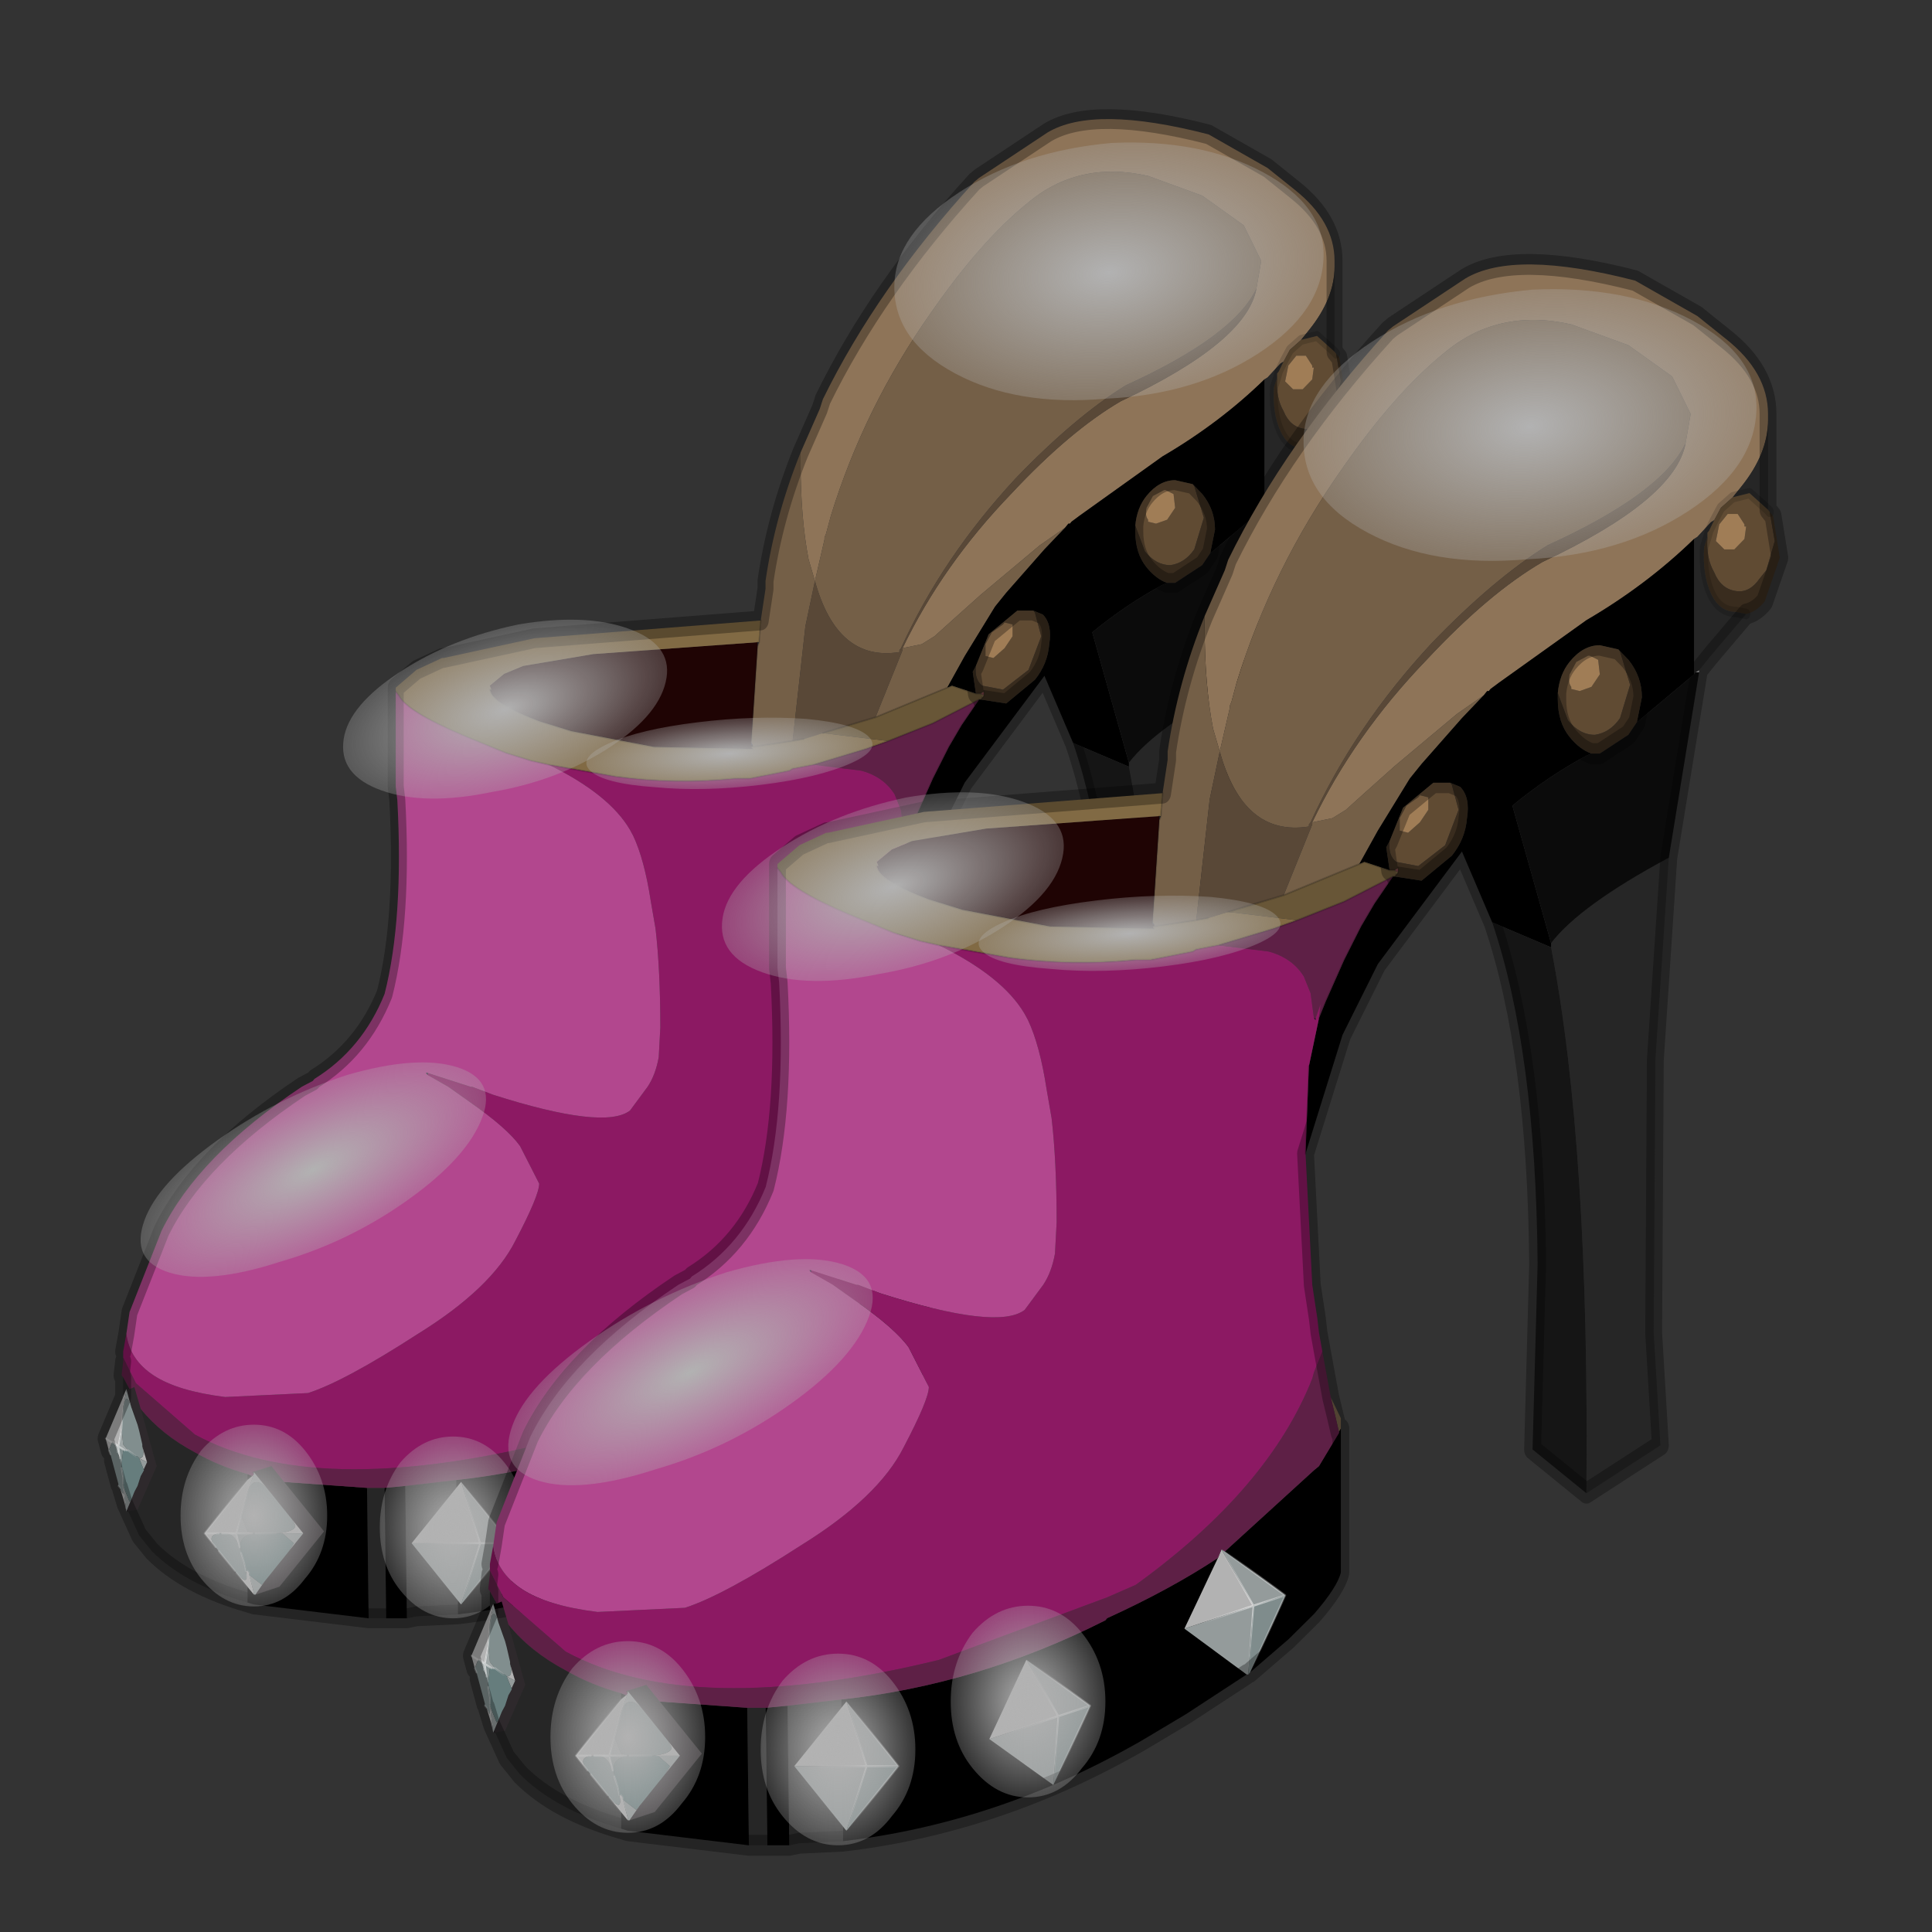 <?xml version="1.0" encoding="UTF-8" standalone="no"?>
<svg xmlns:xlink="http://www.w3.org/1999/xlink" height="440.0px" width="440.0px" xmlns="http://www.w3.org/2000/svg">
  <rect width="100%" height="100%" fill="#333333" stroke="none"/>
  <g transform="matrix(10.0, 0.0, 0.0, 10.0, 0.0, 0.0)">
    <use height="44.0" transform="matrix(1.0, 0.0, 0.0, 1.0, 0.0, 0.0)" width="44.0" xlink:href="#shape0"/>
    <use height="38.9" transform="matrix(0.726, 0.0, 0.0, 0.9, 1.68, 2.071)" width="42.0" xlink:href="#sprite0"/>
    <use height="38.9" transform="matrix(0.766, 0.0, 0.0, 0.949, 9.97, 5.347)" width="42.0" xlink:href="#sprite0"/>
  </g>
  <defs>
    <g id="shape0" transform="matrix(1.0, 0.0, 0.0, 1.0, 0.0, 0.0)">
      <path d="M44.0 44.0 L0.0 44.0 0.0 0.0 44.0 0.0 44.0 44.0" fill="#43adca" fill-opacity="0.0" fill-rule="evenodd" stroke="none"/>
    </g>
    <g id="sprite0" transform="matrix(1.0, 0.0, 0.0, 1.0, 20.35, 39.05)">
      <use height="38.45" transform="matrix(1.0, 0.0, 0.0, 1.0, -19.6, -38.6)" width="39.4" xlink:href="#shape1"/>
      <use height="4.6" transform="matrix(1.0, 0.0, 0.0, 1.0, -17.0, -5.3)" width="4.6" xlink:href="#sprite1"/>
      <use height="4.6" transform="matrix(1.305, 0.325, -1.958, 1.131, -11.343, -15.098)" width="4.6" xlink:href="#sprite1"/>
      <use height="4.6" transform="matrix(1.432, 0.414, -1.684, 0.89, -6.245, -26.396)" width="4.6" xlink:href="#sprite1"/>
      <use height="4.6" transform="matrix(2.046, 0.883, -2.097, 1.108, 12.24, -39.028)" width="4.6" xlink:href="#sprite1"/>
      <use height="4.6" transform="matrix(1.0, 0.0, 0.0, 1.0, -10.75, -5.0)" width="4.6" xlink:href="#sprite1"/>
      <use height="4.6" transform="matrix(1.0, 0.0, 0.0, 1.0, -5.1, -6.15)" width="4.6" xlink:href="#sprite1"/>
      <use height="4.6" transform="matrix(0.435, 0.344, -1.898, 0.188, 3.579, -23.506)" width="4.6" xlink:href="#sprite1"/>
    </g>
    <g id="shape1" transform="matrix(1.0, 0.0, 0.0, 1.0, 19.6, 38.6)">
      <path d="M2.45 -29.9 L3.05 -31.0 3.15 -31.25 Q4.85 -34.05 7.9 -36.75 L8.05 -36.85 10.2 -38.0 Q11.65 -38.7 15.25 -37.95 L17.1 -37.1 17.95 -36.55 Q19.2 -35.75 19.2 -34.75 L19.2 -34.6 Q19.2 -33.8 18.4 -33.0 L18.15 -32.75 17.8 -32.5 17.6 -32.2 17.5 -32.15 17.1 -31.8 17.0 -31.75 Q15.6 -30.65 13.8 -29.8 L11.2 -28.3 10.95 -28.15 10.9 -28.1 10.85 -28.1 10.75 -28.0 9.95 -27.55 8.1 -26.3 7.2 -25.65 6.65 -25.25 6.25 -25.05 5.65 -24.95 Q6.9 -27.05 9.05 -28.85 10.9 -30.45 12.5 -31.2 16.45 -32.7 16.75 -34.05 L16.9 -34.75 16.35 -35.65 15.05 -36.4 13.35 -36.9 Q11.15 -37.3 9.55 -36.2 8.1 -35.25 6.55 -33.45 4.45 -31.05 3.4 -28.3 L3.25 -27.85 3.2 -27.75 3.2 -27.7 2.9 -26.65 2.7 -27.2 Q2.45 -28.25 2.45 -29.65 L2.45 -29.9" fill="#8e7458" fill-rule="evenodd" stroke="none"/>
      <path d="M6.2 -11.15 L6.5 -10.65 6.5 -10.4 5.85 -9.5 6.45 -10.3 6.35 -10.65 6.2 -11.15 M-18.8 -6.9 L-18.8 -7.15 -18.8 -7.0 -18.8 -6.9 M1.2 -25.65 L1.35 -26.45 1.35 -26.65 Q1.65 -28.3 2.45 -29.9 L2.45 -29.65 Q2.45 -28.25 2.7 -27.2 L2.9 -26.65 3.2 -27.7 3.2 -27.75 3.25 -27.85 3.4 -28.3 Q4.45 -31.05 6.55 -33.45 8.1 -35.25 9.55 -36.2 11.15 -37.3 13.35 -36.9 L15.05 -36.4 16.35 -35.65 16.9 -34.75 16.75 -34.05 Q16.05 -32.85 12.65 -31.6 11.05 -30.8 9.2 -29.25 6.9 -27.25 5.6 -24.95 L5.55 -24.9 5.55 -24.85 Q3.6 -24.6 2.9 -26.65 L2.6 -25.5 2.2 -22.6 0.95 -22.45 0.95 -22.5 0.9 -22.55 1.1 -25.0 1.15 -25.1 1.2 -25.65 M5.65 -24.95 L6.25 -25.05 6.65 -25.25 7.2 -25.65 8.1 -26.3 9.95 -27.55 10.75 -28.0 10.1 -27.45 8.9 -26.35 8.55 -26.0 7.6 -24.75 7.05 -23.95 4.8 -23.2 5.65 -24.9 5.65 -24.95 M1.1 -25.0 L1.15 -25.1 1.1 -25.0" fill="#745f47" fill-rule="evenodd" stroke="none"/>
      <path d="M16.75 -34.05 Q16.45 -32.7 12.5 -31.2 10.9 -30.45 9.05 -28.85 6.9 -27.05 5.65 -24.95 L5.65 -24.9 4.8 -23.2 3.15 -22.8 2.55 -22.65 2.2 -22.6 2.6 -25.5 2.9 -26.65 Q3.6 -24.6 5.55 -24.85 L5.55 -24.9 5.6 -24.95 Q6.9 -27.25 9.2 -29.25 11.05 -30.8 12.65 -31.6 16.05 -32.85 16.75 -34.05" fill="#594837" fill-rule="evenodd" stroke="none"/>
      <path d="M19.2 -34.6 L19.2 -32.45 18.65 -32.85 18.15 -32.75 18.4 -33.0 Q19.2 -33.8 19.2 -34.6 M18.55 -29.95 L17.5 -28.95 17.15 -28.6 17.05 -28.55 17.0 -28.5 17.0 -31.75 17.1 -31.8 17.5 -32.15 17.6 -32.2 17.45 -31.95 17.4 -31.9 17.4 -31.8 17.3 -31.55 Q17.25 -30.9 17.5 -30.45 17.75 -30.0 18.25 -30.0 L18.55 -29.95 M16.25 -24.1 L15.85 -19.25 15.8 -12.7 16.0 -10.0 13.8 -8.85 Q13.9 -17.15 12.75 -21.95 L12.75 -22.05 Q13.6 -22.95 16.25 -24.1 M-8.3 -0.5 L-9.6 -0.45 -9.9 -0.4 -9.95 -3.75 -8.35 -3.9 -8.35 -3.7 -9.75 -2.3 -8.3 -0.85 -8.3 -0.5 M-10.55 -0.4 L-11.1 -0.4 -11.15 -3.7 -10.6 -3.7 -10.55 -0.4 M-14.9 -0.8 Q-16.85 -1.25 -17.9 -2.1 L-18.3 -2.5 -18.75 -3.3 -18.7 -3.1 -18.35 -3.15 -17.75 -4.25 -18.25 -5.7 Q-17.6 -5.05 -16.55 -4.6 -15.8 -4.25 -14.9 -4.05 L-14.9 -3.9 -16.25 -2.55 -15.9 -2.2 -15.8 -2.1 -15.3 -1.6 -15.25 -1.55 -15.2 -1.5 -14.9 -1.2 -14.9 -0.8 M-18.8 -6.0 L-18.8 -6.5 -18.6 -6.2 -18.7 -6.2 -18.35 -5.3 -18.55 -5.75 -18.7 -6.2 -18.8 -6.0 M-18.2 -4.75 L-18.05 -4.35 -18.2 -4.75" fill="#262626" fill-rule="evenodd" stroke="none"/>
      <path d="M11.0 -22.55 L10.1 -24.25 7.6 -21.55 6.55 -19.85 5.45 -17.0 5.55 -19.1 5.85 -20.25 6.05 -20.65 6.6 -21.65 7.1 -22.45 7.5 -23.0 8.05 -23.65 8.1 -23.65 8.9 -23.55 9.8 -24.15 Q10.2 -24.55 10.25 -25.05 10.35 -25.55 10.05 -25.8 L9.75 -25.9 9.25 -25.9 8.35 -25.3 7.95 -24.5 7.85 -24.35 7.95 -23.8 7.2 -24.0 7.05 -23.95 7.6 -24.75 8.55 -26.0 8.9 -26.35 10.1 -27.45 10.75 -28.0 10.85 -28.1 10.9 -28.1 10.95 -28.15 11.2 -28.3 13.8 -29.8 Q15.6 -30.65 17.0 -31.75 L17.0 -28.5 15.3 -27.35 15.45 -27.95 Q15.45 -28.45 15.05 -28.85 L14.75 -29.1 14.2 -29.2 Q13.7 -29.2 13.3 -28.8 13.0 -28.5 12.95 -28.05 L12.95 -27.9 Q12.95 -27.35 13.3 -27.0 13.6 -26.7 13.95 -26.6 L13.8 -26.55 Q12.65 -26.05 11.6 -25.35 L12.75 -22.05 12.75 -21.95 11.0 -22.55 M6.5 -10.4 L6.5 -6.95 Q6.4 -6.6 5.7 -5.95 L4.95 -5.35 3.8 -4.55 4.85 -6.4 3.05 -7.45 5.7 -9.4 5.85 -9.5 6.5 -10.4 M3.7 -4.5 L1.9 -3.55 0.55 -2.9 Q-0.75 -2.3 -2.05 -1.85 -5.1 -0.8 -8.3 -0.5 L-8.3 -0.85 -8.2 -0.75 -6.65 -2.3 -8.2 -3.85 -8.35 -3.7 -8.35 -3.9 Q-4.3 -4.25 -0.5 -5.8 L-0.45 -5.85 Q1.45 -6.55 2.85 -7.3 L1.85 -5.6 3.7 -4.5 M-9.9 -0.4 L-10.55 -0.4 -10.6 -3.7 -9.95 -3.75 -9.9 -0.4 M-11.1 -0.4 L-14.7 -0.75 -14.9 -0.8 -14.9 -1.2 -14.7 -1.0 -14.65 -1.0 -13.9 -1.2 -12.5 -2.6 -13.75 -3.85 -11.15 -3.7 -11.1 -0.4 M5.7 -20.25 L5.75 -20.25 5.75 -20.2 5.7 -20.25 M-14.9 -4.05 L-14.75 -4.0 -14.9 -3.9 -14.9 -4.05 M-2.05 -1.85 L-0.95 -3.75 -2.85 -4.85 -3.95 -2.95 -2.05 -1.85" fill="#000000" fill-rule="evenodd" stroke="none"/>
      <path d="M19.2 -32.45 L19.25 -32.4 19.4 -31.7 19.15 -31.0 18.95 -30.8 Q18.65 -30.45 18.25 -30.5 17.8 -30.55 17.6 -30.95 17.35 -31.3 17.4 -31.8 L17.4 -31.9 17.45 -31.95 17.4 -31.8 17.45 -31.95 17.6 -32.2 17.8 -32.5 18.15 -32.75 18.65 -32.85 19.2 -32.45 M8.45 -25.35 L8.25 -25.05 8.25 -24.75 8.5 -24.7 8.85 -24.95 9.1 -25.25 9.1 -25.55 8.85 -25.6 8.8 -25.55 8.45 -25.35 M7.95 -24.5 L8.35 -25.3 9.25 -25.9 9.75 -25.9 9.8 -25.85 10.0 -25.25 9.6 -24.4 8.8 -23.9 8.15 -24.0 Q7.9 -24.15 7.95 -24.5 M18.5 -31.75 L18.55 -32.05 18.5 -32.05 18.5 -32.1 18.3 -32.35 18.0 -32.35 17.75 -32.1 17.65 -31.7 17.9 -31.5 18.2 -31.5 18.5 -31.75 M12.95 -28.05 Q13.0 -28.5 13.3 -28.8 13.7 -29.2 14.2 -29.2 L14.75 -29.1 14.8 -29.05 15.1 -28.25 14.8 -27.45 Q14.5 -27.1 14.05 -27.05 13.6 -27.05 13.25 -27.4 L12.95 -28.05 M13.3 -28.5 Q13.25 -28.3 13.35 -28.2 L13.35 -28.15 13.6 -28.1 13.95 -28.2 14.2 -28.5 14.15 -28.85 13.9 -28.95 13.85 -28.95 13.5 -28.8 13.3 -28.5" fill="#604b33" fill-rule="evenodd" stroke="none"/>
      <path d="M19.25 -32.4 L19.35 -32.3 19.55 -31.3 19.1 -30.25 Q18.85 -30.0 18.55 -29.95 L18.25 -30.0 Q17.75 -30.0 17.5 -30.45 17.25 -30.9 17.3 -31.55 L17.4 -31.8 Q17.35 -31.3 17.6 -30.95 17.8 -30.55 18.25 -30.5 18.65 -30.45 18.95 -30.8 L19.15 -31.0 19.4 -31.7 19.25 -32.4 M9.75 -25.9 L10.05 -25.8 Q10.35 -25.55 10.25 -25.05 10.2 -24.55 9.8 -24.15 L8.9 -23.55 8.1 -23.65 8.15 -23.7 8.2 -23.75 8.2 -23.85 8.1 -23.8 7.95 -23.8 7.85 -24.35 7.95 -24.5 Q7.9 -24.15 8.15 -24.0 L8.8 -23.9 9.6 -24.4 10.0 -25.25 9.8 -25.85 9.75 -25.9 M13.95 -26.6 Q13.6 -26.7 13.3 -27.0 12.95 -27.35 12.95 -27.9 L12.95 -28.05 13.25 -27.4 Q13.6 -27.05 14.05 -27.05 14.5 -27.1 14.8 -27.45 L15.1 -28.25 14.8 -29.05 14.75 -29.1 15.05 -28.85 Q15.45 -28.45 15.45 -27.95 L15.3 -27.35 15.05 -27.05 14.2 -26.6 13.95 -26.6" fill="#392c1e" fill-rule="evenodd" stroke="none"/>
      <path d="M17.15 -28.55 L16.25 -24.1 Q13.6 -22.95 12.75 -22.05 L11.6 -25.35 Q12.65 -26.05 13.8 -26.55 L13.95 -26.6 14.2 -26.6 15.05 -27.05 15.3 -27.35 17.0 -28.5 17.05 -28.55 17.15 -28.55" fill="#0b0b0b" fill-rule="evenodd" stroke="none"/>
      <path d="M17.15 -28.6 L17.15 -28.55 17.05 -28.55 17.15 -28.6 M-18.75 -3.3 L-18.9 -3.7 -18.8 -3.55 -18.8 -3.75 -18.7 -3.1 -18.75 -3.3 M-19.25 -4.65 L-19.35 -4.95 -18.8 -6.0 -18.7 -6.2 -18.7 -6.15 -18.8 -5.75 -18.85 -5.2 -18.95 -4.75 -19.1 -4.85 -19.15 -4.85 -19.25 -4.65 M2.85 -7.3 L2.95 -7.5 3.9 -6.15 1.85 -5.6 2.85 -7.3 M-14.75 -4.0 L-14.7 -4.05 -14.9 -3.6 -15.1 -3.0 -15.25 -2.55 -15.6 -2.55 -15.7 -2.55 -15.8 -2.55 Q-16.2 -2.5 -15.9 -2.2 L-16.25 -2.55 -14.9 -3.9 -14.75 -4.0 M-18.3 -4.45 Q-18.1 -4.45 -18.2 -4.75 L-18.05 -4.35 -18.3 -4.45 M-19.15 -4.85 L-19.35 -4.95 -19.15 -4.85 M-14.7 -4.1 L-14.7 -4.05 -14.7 -4.1 M-16.25 -2.55 L-15.8 -2.55 -16.25 -2.55 M-15.2 -1.5 Q-14.85 -1.2 -14.95 -1.6 L-14.9 -1.6 -14.85 -1.55 -14.85 -1.5 -14.7 -1.05 -14.7 -1.0 -14.9 -1.2 -15.2 -1.5 M-13.5 -2.9 L-13.15 -2.55 -13.8 -2.55 -13.85 -2.55 -13.95 -2.55 Q-13.4 -2.6 -13.4 -2.75 L-13.5 -2.9 M-8.35 -3.7 L-8.2 -3.85 -7.6 -2.3 -9.75 -2.3 -8.35 -3.7 M-2.85 -4.85 L-1.9 -3.5 -3.95 -2.95 -2.85 -4.85" fill="#b2b2b2" fill-rule="evenodd" stroke="none"/>
      <path d="M13.8 -8.85 L12.2 -9.9 12.35 -14.35 Q12.3 -19.45 11.0 -22.55 L12.75 -21.95 Q13.9 -17.15 13.8 -8.85" fill="#151515" fill-rule="evenodd" stroke="none"/>
      <path d="M8.45 -25.35 L8.8 -25.55 8.85 -25.6 9.1 -25.55 9.1 -25.25 8.85 -24.95 8.5 -24.7 8.25 -24.75 8.25 -25.05 8.45 -25.35 M18.5 -31.75 L18.2 -31.5 17.9 -31.5 17.65 -31.7 17.75 -32.1 18.0 -32.35 18.3 -32.35 18.5 -32.1 18.5 -32.05 18.55 -32.05 18.5 -31.75 M13.3 -28.5 L13.5 -28.8 13.85 -28.95 13.9 -28.95 14.15 -28.85 14.2 -28.5 13.95 -28.2 13.6 -28.1 13.35 -28.15 13.35 -28.2 Q13.25 -28.3 13.3 -28.5" fill="#a07d56" fill-rule="evenodd" stroke="none"/>
      <path d="M1.1 -25.0 L0.9 -22.55 0.9 -22.5 0.95 -22.5 0.95 -22.45 0.9 -22.45 0.95 -22.4 0.8 -22.4 -2.15 -22.45 -4.75 -22.85 -5.75 -23.1 Q-7.05 -23.5 -7.25 -23.8 L-7.3 -23.9 -7.25 -23.9 -7.3 -24.0 -6.85 -24.3 -6.25 -24.5 -4.05 -24.8 1.1 -25.1 1.1 -25.0" fill="#1f0404" fill-rule="evenodd" stroke="none"/>
      <path d="M-10.25 -23.85 L-10.25 -23.95 -9.6 -24.4 -8.8 -24.7 -8.75 -24.7 -5.9 -25.2 1.2 -25.65 1.15 -25.1 1.1 -25.1 -4.05 -24.8 -6.25 -24.5 -6.85 -24.3 -7.3 -24.0 -7.25 -23.9 -7.3 -23.9 -7.25 -23.8 Q-7.05 -23.5 -5.75 -23.1 L-4.75 -22.85 -2.15 -22.45 0.8 -22.4 0.95 -22.4 0.9 -22.45 0.95 -22.45 2.2 -22.6 2.55 -22.65 3.15 -22.8 5.2 -22.6 4.5 -22.4 2.85 -22.0 2.2 -21.9 2.1 -21.85 0.85 -21.65 0.4 -21.65 Q-1.5 -21.5 -3.35 -21.7 L-5.45 -22.0 -6.0 -22.1 -6.8 -22.3 -8.15 -22.75 Q-9.9 -23.35 -10.15 -23.75 L-10.25 -23.85 M8.2 -23.75 L8.15 -23.7 8.1 -23.8 8.2 -23.75" fill="#816a44" fill-rule="evenodd" stroke="none"/>
      <path d="M8.1 -23.65 L8.05 -23.65 6.6 -23.05 5.2 -22.6 3.15 -22.8 4.8 -23.2 7.05 -23.95 7.2 -24.0 7.95 -23.8 8.1 -23.8 8.15 -23.7 8.1 -23.65" fill="#685637" fill-rule="evenodd" stroke="none"/>
      <path d="M8.1 -23.8 L8.2 -23.85 8.2 -23.75 8.1 -23.8" fill="#804848" fill-rule="evenodd" stroke="none"/>
      <path d="M5.95 -12.25 L6.2 -11.15 6.35 -10.65 6.45 -10.3 5.85 -9.5 5.7 -9.4 3.05 -7.45 2.95 -7.5 2.85 -7.3 Q1.45 -6.55 -0.45 -5.85 L-0.5 -5.8 Q-4.3 -4.25 -8.35 -3.9 L-9.95 -3.75 -10.6 -3.7 -11.15 -3.7 -13.75 -3.85 -14.15 -4.25 -14.75 -4.1 -14.7 -4.05 -14.75 -4.0 -14.9 -4.05 Q-15.8 -4.25 -16.55 -4.6 -17.6 -5.05 -18.25 -5.7 L-18.45 -6.25 -18.6 -6.2 -18.8 -6.5 -18.85 -6.55 -18.8 -6.9 -18.8 -7.0 -18.4 -6.35 -16.55 -5.05 Q-12.8 -3.4 -5.45 -4.85 L-0.45 -6.35 0.4 -6.65 Q4.35 -8.95 5.65 -11.6 L5.7 -11.75 5.95 -12.25 M8.05 -23.65 L7.5 -23.0 7.1 -22.45 6.6 -21.65 6.05 -20.65 5.85 -20.25 5.9 -20.6 5.75 -20.25 5.7 -20.25 5.6 -20.85 5.4 -21.25 Q5.05 -21.7 4.35 -21.85 L2.85 -22.0 4.5 -22.4 5.2 -22.6 6.6 -23.05 8.05 -23.65" fill="#5e2046" fill-rule="evenodd" stroke="none"/>
      <path d="M5.45 -17.0 L5.65 -13.85 5.8 -13.05 5.85 -12.7 5.95 -12.25 5.7 -11.75 5.65 -11.6 Q4.35 -8.95 0.4 -6.65 L-0.45 -6.35 -5.45 -4.85 Q-12.8 -3.4 -16.55 -5.05 L-18.4 -6.35 -18.8 -7.0 -18.8 -7.15 -18.7 -7.6 Q-18.6 -6.95 -17.85 -6.55 -17.1 -6.15 -15.6 -6.0 L-13.0 -6.1 Q-11.85 -6.4 -9.55 -7.6 -7.25 -8.75 -6.5 -9.95 -5.75 -11.1 -5.75 -11.4 L-6.35 -12.35 Q-6.75 -12.8 -7.9 -13.45 L-8.6 -13.85 -9.25 -14.15 -9.25 -14.2 -7.9 -13.85 -7.85 -13.85 -7.2 -13.65 Q-3.7 -12.75 -2.9 -13.25 L-2.35 -13.85 Q-2.1 -14.15 -2.0 -14.6 L-1.95 -15.35 Q-1.95 -16.8 -2.1 -17.85 L-2.25 -18.55 Q-2.45 -19.6 -2.8 -20.2 L-2.9 -20.35 Q-3.55 -21.25 -5.45 -22.0 L-3.35 -21.7 Q-1.5 -21.5 0.4 -21.65 L0.85 -21.65 2.1 -21.85 2.2 -21.9 2.85 -22.0 4.35 -21.85 Q5.05 -21.7 5.4 -21.25 L5.6 -20.85 5.7 -20.25 5.75 -20.2 5.75 -20.25 5.9 -20.6 5.85 -20.25 5.55 -19.1 5.45 -17.0" fill="#8c1963" fill-rule="evenodd" stroke="none"/>
      <path d="M0.9 -22.55 L0.95 -22.5 0.9 -22.5 0.9 -22.55" fill="#202035" fill-rule="evenodd" stroke="none"/>
      <path d="M-18.7 -7.6 L-18.6 -8.15 -17.6 -10.2 Q-16.45 -12.1 -13.2 -13.85 L-12.85 -14.0 -12.8 -14.05 Q-11.3 -14.8 -10.6 -16.2 -10.0 -18.1 -10.2 -21.1 L-10.25 -21.45 -10.25 -22.5 -10.25 -23.05 -10.25 -23.85 -10.15 -23.75 Q-9.9 -23.35 -8.15 -22.75 L-6.8 -22.3 -6.0 -22.1 -5.45 -22.0 Q-3.55 -21.25 -2.9 -20.35 L-2.8 -20.2 Q-2.45 -19.6 -2.25 -18.55 L-2.1 -17.85 Q-1.95 -16.8 -1.95 -15.35 L-2.0 -14.6 Q-2.1 -14.15 -2.35 -13.85 L-2.9 -13.25 Q-3.7 -12.75 -7.2 -13.65 L-7.85 -13.85 -7.9 -13.85 -9.25 -14.2 -9.3 -14.2 -9.25 -14.15 -8.6 -13.85 -7.9 -13.45 Q-6.75 -12.8 -6.35 -12.35 L-5.75 -11.4 Q-5.75 -11.1 -6.5 -9.95 -7.25 -8.75 -9.55 -7.6 -11.85 -6.4 -13.0 -6.1 L-15.6 -6.0 Q-17.1 -6.15 -17.85 -6.55 -18.6 -6.95 -18.7 -7.6" fill="#b2478e" fill-rule="evenodd" stroke="none"/>
      <path d="M-9.25 -14.2 L-9.25 -14.15 -9.3 -14.2 -9.25 -14.2" fill="#272740" fill-rule="evenodd" stroke="none"/>
      <path d="M3.75 -4.5 L3.7 -4.5 1.85 -5.6 3.9 -6.15 2.95 -7.5 3.05 -7.45 4.85 -6.4 3.9 -6.15 3.75 -4.55 3.75 -4.5 M-18.05 -4.35 L-18.25 -4.0 -18.15 -4.15 -18.3 -4.45 -18.05 -4.35 M-18.55 -3.4 L-18.7 -3.1 -18.8 -3.75 -18.6 -3.35 -18.55 -3.4 M-13.15 -2.55 L-13.6 -2.1 -13.45 -2.3 -13.8 -2.55 -13.15 -2.55 M-14.35 -1.35 L-14.65 -1.0 -14.7 -1.0 -14.7 -1.05 -14.85 -1.5 -14.45 -1.25 -14.35 -1.35 M-9.75 -2.3 L-7.6 -2.3 -8.2 -3.85 -6.65 -2.3 -7.6 -2.3 -8.2 -0.75 -8.3 -0.85 -9.75 -2.3 M-0.95 -3.75 L-1.9 -3.5 -2.05 -1.85 -3.95 -2.95 -1.9 -3.5 -2.85 -4.85 -0.95 -3.75" fill="#949b9b" fill-rule="evenodd" stroke="none"/>
      <path d="M3.8 -4.55 L3.75 -4.5 3.75 -4.55 3.9 -6.15 4.85 -6.4 3.8 -4.55 M-6.65 -2.3 L-8.2 -0.75 -7.6 -2.3 -6.65 -2.3 M-2.05 -1.85 L-1.9 -3.5 -0.95 -3.75 -2.05 -1.85" fill="#7f8c8c" fill-rule="evenodd" stroke="none"/>
      <path d="M-18.6 -6.2 L-18.45 -6.25 -18.25 -5.7 -17.75 -4.25 -18.35 -3.15 -18.7 -3.1 -18.55 -3.4 -18.45 -3.6 -18.35 -3.75 -18.25 -4.0 -18.05 -4.35 -18.2 -4.75 -18.2 -4.8 -18.3 -5.15 -18.35 -5.3 -18.7 -6.2 -18.6 -6.2 M-14.7 -4.05 L-14.75 -4.1 -14.15 -4.25 -13.75 -3.85 -12.5 -2.6 -13.9 -1.2 -14.65 -1.0 -14.35 -1.35 -14.1 -1.6 -13.9 -1.8 -13.6 -2.1 -13.15 -2.55 -13.5 -2.9 -13.55 -2.95 -14.3 -3.7 -14.7 -4.1 -14.7 -4.05" fill="#190412" fill-opacity="0.2" fill-rule="evenodd" stroke="none"/>
      <path d="M-18.9 -3.7 L-18.95 -3.75 -18.95 -3.8 -19.15 -4.4 -19.2 -4.55 -19.25 -4.65 -19.15 -4.85 -19.1 -4.85 -18.9 -4.45 -18.95 -4.75 -18.75 -4.65 -18.8 -4.65 -18.85 -4.3 -18.85 -4.2 -18.8 -3.95 -18.8 -3.8 -18.8 -3.75 -18.8 -3.55 -18.9 -3.7 M-18.35 -5.3 L-18.3 -5.15 -18.2 -4.8 -18.2 -4.75 Q-18.1 -4.45 -18.3 -4.45 L-18.35 -4.5 -18.4 -4.5 -18.65 -4.65 -18.8 -4.8 -18.85 -5.2 -18.8 -5.75 Q-18.7 -6.15 -18.55 -5.75 L-18.35 -5.3 M-15.1 -3.0 L-14.9 -3.6 Q-14.75 -3.95 -14.45 -3.8 L-14.3 -3.7 -13.55 -2.95 -13.5 -2.9 -13.4 -2.75 Q-13.4 -2.6 -13.95 -2.55 L-14.0 -2.55 -14.65 -2.55 -14.9 -2.6 -15.1 -3.0 M-15.7 -2.55 L-15.6 -2.55 Q-15.3 -2.55 -15.15 -2.2 L-15.25 -2.55 -14.75 -2.55 -14.9 -2.5 Q-15.2 -2.4 -15.1 -2.1 L-15.1 -2.05 -15.0 -1.8 -14.95 -1.65 -14.95 -1.6 Q-14.85 -1.2 -15.2 -1.5 L-15.25 -1.55 -15.3 -1.6 -15.8 -2.1 -15.9 -2.2 Q-16.2 -2.5 -15.8 -2.55 L-15.7 -2.55 M-15.0 -1.8 L-14.95 -1.6 -15.0 -1.8" fill="#818e8e" fill-rule="evenodd" stroke="none"/>
      <path d="M-18.95 -4.75 L-18.9 -4.45 -19.1 -4.85 -18.95 -4.75 M-15.6 -2.55 L-15.25 -2.55 -15.15 -2.2 Q-15.3 -2.55 -15.6 -2.55" fill="#abb2b2" fill-rule="evenodd" stroke="none"/>
      <path d="M-18.8 -5.75 L-18.7 -6.15 -18.7 -6.2 -18.55 -5.75 Q-18.7 -6.15 -18.8 -5.75 M-18.65 -4.65 L-18.7 -4.65 -18.75 -4.65 -18.95 -4.75 -18.85 -5.2 -18.8 -4.8 -18.65 -4.65 M-15.25 -2.55 L-15.1 -3.0 -14.9 -2.6 -14.65 -2.55 -14.75 -2.55 -15.25 -2.55 M-14.9 -3.6 L-14.7 -4.05 -14.7 -4.1 -14.3 -3.7 -14.45 -3.8 Q-14.75 -3.95 -14.9 -3.6" fill="#a0a7a7" fill-rule="evenodd" stroke="none"/>
      <path d="M-18.25 -4.0 L-18.35 -3.75 -18.45 -3.6 -18.55 -3.4 -18.6 -3.35 -18.8 -3.75 -18.8 -3.8 -18.8 -3.95 -18.85 -4.2 -18.85 -4.3 -18.8 -4.65 -18.75 -4.65 -18.7 -4.65 -18.65 -4.65 -18.4 -4.5 -18.35 -4.5 -18.3 -4.45 -18.15 -4.15 -18.25 -4.0 M-14.75 -2.55 L-14.65 -2.55 -14.0 -2.55 -13.95 -2.55 -13.85 -2.55 -13.8 -2.55 -13.45 -2.3 -13.6 -2.1 -13.9 -1.8 -14.1 -1.6 -14.35 -1.35 -14.45 -1.25 -14.85 -1.5 -14.85 -1.55 -14.9 -1.6 -14.95 -1.6 -14.95 -1.65 -15.0 -1.8 -15.1 -2.05 -15.1 -2.1 Q-15.2 -2.4 -14.9 -2.5 L-14.75 -2.55" fill="#667d7d" fill-rule="evenodd" stroke="none"/>
      <path d="M1.2 -25.65 L1.15 -25.1 1.1 -25.0 0.9 -22.55 M0.95 -22.45 L2.2 -22.6 2.55 -22.65 M1.1 -25.0 L1.1 -25.1 M-7.25 -23.9 L-7.3 -23.9 -7.25 -23.8 Q-7.05 -23.5 -5.75 -23.1 L-4.75 -22.85 -2.15 -22.45 0.8 -22.4 0.95 -22.4 0.9 -22.45 0.95 -22.45 M8.1 -23.65 L8.05 -23.65 7.5 -23.0 7.1 -22.45 6.6 -21.65 6.05 -20.65 5.85 -20.25 M5.55 -19.1 L5.45 -17.0 M7.95 -23.8 L8.1 -23.8 8.2 -23.75 8.15 -23.7 8.1 -23.65 M8.2 -23.85 L8.2 -23.75 M5.2 -22.6 L6.6 -23.05 8.05 -23.65 M7.95 -23.8 L7.2 -24.0 7.05 -23.95 4.8 -23.2 3.15 -22.8 M5.2 -22.6 L4.5 -22.4 2.85 -22.0 2.2 -21.9 2.1 -21.85 0.85 -21.65 0.4 -21.65 Q-1.5 -21.5 -3.35 -21.7 L-5.45 -22.0 -6.0 -22.1 -6.8 -22.3 -8.15 -22.75 Q-9.9 -23.35 -10.15 -23.75 L-10.25 -23.85" fill="none" stroke="#000000" stroke-linecap="round" stroke-linejoin="round" stroke-opacity="0.153" stroke-width="0.05"/>
      <path d="M3.8 -4.55 L3.75 -4.5 3.7 -4.5 M3.05 -7.45 L4.85 -6.4 3.8 -4.55 M2.95 -7.5 L2.85 -7.3 1.85 -5.6 3.9 -6.15 2.95 -7.5 3.05 -7.45 M4.85 -6.4 L3.9 -6.15 3.75 -4.55 3.75 -4.5 M1.85 -5.6 L3.7 -4.5" fill="none" stroke="url(#gradient0)" stroke-linecap="round" stroke-linejoin="round" stroke-width="0.05"/>
      <path d="M-8.2 -3.85 L-8.35 -3.7 -9.75 -2.3 -7.6 -2.3 -8.2 -3.85 -6.65 -2.3 -8.2 -0.75 -8.3 -0.85 M-9.75 -2.3 L-8.3 -0.85 M-8.2 -0.75 L-7.6 -2.3 -6.65 -2.3" fill="none" stroke="url(#gradient1)" stroke-linecap="round" stroke-linejoin="round" stroke-width="0.05"/>
      <path d="M-0.95 -3.75 L-1.9 -3.5 -2.05 -1.85 -0.95 -3.75 -2.85 -4.85 -1.9 -3.5 -3.95 -2.95 -2.05 -1.85 M-2.85 -4.85 L-3.95 -2.95" fill="none" stroke="url(#gradient2)" stroke-linecap="round" stroke-linejoin="round" stroke-width="0.05"/>
      <path d="M19.2 -32.45 L19.25 -32.4 M17.6 -32.2 L17.8 -32.5 18.15 -32.75 M17.4 -31.8 L17.45 -31.95 17.6 -32.2 M18.55 -29.95 L18.25 -30.0 Q17.75 -30.0 17.5 -30.45 17.25 -30.9 17.3 -31.55 L17.4 -31.8 M19.2 -32.45 L18.65 -32.85 18.15 -32.75" fill="none" stroke="#000000" stroke-linecap="round" stroke-linejoin="round" stroke-opacity="0.153" stroke-width="0.25"/>
      <path d="M-14.75 -4.0 L-14.7 -4.05 -14.7 -4.1 -14.7 -4.05 M-15.6 -2.55 L-15.25 -2.55 -15.1 -3.0 -14.9 -3.6 -14.7 -4.05 M-15.7 -2.55 L-15.6 -2.55 M-15.15 -2.2 L-15.25 -2.55 -14.75 -2.55 M-15.9 -2.2 L-16.25 -2.55 -14.9 -3.9 M-15.3 -1.6 L-15.8 -2.1 M-15.8 -2.55 L-16.25 -2.55 M-15.25 -1.55 L-15.2 -1.5 M-14.95 -1.6 L-15.0 -1.8 -15.1 -2.05 M-14.75 -4.0 L-14.9 -3.9 M-14.7 -4.1 L-14.3 -3.7 -13.55 -2.95 M-14.1 -1.6 L-14.35 -1.35 -14.65 -1.0 M-13.8 -2.55 L-13.85 -2.55 M-14.0 -2.55 L-14.65 -2.55 M-13.15 -2.55 L-13.8 -2.55 M-14.9 -1.6 L-14.85 -1.55 -14.85 -1.5 -14.7 -1.05 -14.7 -1.0 -14.65 -1.0 M-14.7 -1.0 L-14.9 -1.2 -15.2 -1.5" fill="none" stroke="url(#gradient3)" stroke-linecap="round" stroke-linejoin="round" stroke-width="0.05"/>
      <path d="M-18.9 -3.7 L-18.95 -3.75 M-19.2 -4.55 L-19.25 -4.65 M-18.35 -5.3 L-18.3 -5.15 -18.2 -4.8 M-18.45 -3.6 L-18.55 -3.4 -18.7 -3.1 -18.75 -3.3 M-18.8 -5.75 L-18.7 -6.15 -18.7 -6.2 -18.8 -6.0 M-18.65 -4.65 L-18.7 -4.65 M-18.85 -4.2 L-18.8 -3.95 -18.8 -3.8 M-18.95 -4.75 L-18.85 -5.2 -18.8 -5.75 M-18.65 -4.65 L-18.4 -4.5 M-18.35 -4.5 L-18.3 -4.45 M-18.75 -4.65 L-18.95 -4.75 -18.9 -4.45 M-18.35 -5.3 L-18.55 -5.75 -18.7 -6.2 M-19.35 -4.95 L-19.15 -4.85 M-18.05 -4.35 L-18.3 -4.45 M-18.8 -3.75 L-18.7 -3.1 M-19.1 -4.85 L-18.95 -4.75" fill="none" stroke="url(#gradient4)" stroke-linecap="round" stroke-linejoin="round" stroke-width="0.05"/>
      <path d="M2.45 -29.9 L3.05 -31.0 3.15 -31.25 Q4.85 -34.05 7.9 -36.75 L8.05 -36.85 10.2 -38.0 Q11.65 -38.7 15.25 -37.95 L17.1 -37.1 17.95 -36.55 Q19.2 -35.75 19.2 -34.75 L19.2 -34.6 19.2 -32.45 M19.25 -32.4 L19.35 -32.3 19.55 -31.3 19.1 -30.25 Q18.85 -30.0 18.55 -29.95 L17.5 -28.95 17.15 -28.6 M17.15 -28.55 L16.25 -24.1 15.85 -19.25 15.8 -12.7 16.0 -10.0 13.8 -8.85 12.2 -9.9 12.35 -14.35 Q12.3 -19.45 11.0 -22.55 L10.1 -24.25 7.6 -21.55 6.55 -19.85 5.45 -17.0 5.65 -13.85 5.8 -13.05 5.85 -12.7 5.95 -12.25 6.2 -11.15 6.35 -10.65 6.45 -10.3 M6.5 -10.4 L6.5 -6.95 Q6.4 -6.6 5.7 -5.95 L4.95 -5.35 3.8 -4.55 M3.7 -4.5 L1.9 -3.55 0.55 -2.9 Q-0.75 -2.3 -2.05 -1.85 -5.1 -0.8 -8.3 -0.5 L-9.6 -0.45 -9.9 -0.4 -10.55 -0.4 -11.1 -0.4 -14.7 -0.75 -14.9 -0.8 Q-16.85 -1.25 -17.9 -2.1 L-18.3 -2.5 -18.75 -3.3 -18.9 -3.7 M-18.95 -3.8 L-19.15 -4.4 M-19.25 -4.65 L-19.35 -4.95 -18.8 -6.0 -18.8 -6.5 -18.85 -6.55 -18.8 -6.9 M-18.8 -7.15 L-18.7 -7.6 -18.6 -8.15 -17.6 -10.2 Q-16.45 -12.1 -13.2 -13.85 L-12.85 -14.0 -12.8 -14.05 Q-11.3 -14.8 -10.6 -16.2 -10.0 -18.1 -10.2 -21.1 L-10.25 -21.45 -10.25 -22.5 -10.25 -23.05 -10.25 -23.85 -10.25 -23.95 -9.6 -24.4 -8.8 -24.7 -8.75 -24.7 -5.9 -25.2 1.2 -25.65 1.35 -26.45 1.35 -26.65 Q1.65 -28.3 2.45 -29.9 M7.95 -24.5 L8.35 -25.3 9.25 -25.9 9.75 -25.9 10.05 -25.8 Q10.35 -25.55 10.25 -25.05 10.2 -24.55 9.8 -24.15 L8.9 -23.55 8.1 -23.65 M7.95 -24.5 L7.85 -24.35 7.95 -23.8 M13.95 -26.6 Q13.6 -26.7 13.3 -27.0 12.95 -27.35 12.95 -27.9 L12.95 -28.05 Q13.0 -28.5 13.3 -28.8 13.7 -29.2 14.2 -29.2 L14.75 -29.1 15.05 -28.85 Q15.45 -28.45 15.45 -27.95 L15.3 -27.35 15.05 -27.05 14.2 -26.6 13.95 -26.6" fill="none" stroke="#000000" stroke-linecap="round" stroke-linejoin="round" stroke-opacity="0.302" stroke-width="0.5"/>
    </g>
    <radialGradient cx="0" cy="0" gradientTransform="matrix(-0.002, 5.0E-4, 5.0E-4, 0.002, 3.95, -6.2)" gradientUnits="userSpaceOnUse" id="gradient0" r="819.2" spreadMethod="pad">
      <stop offset="0.0" stop-color="#ffffff" stop-opacity="0.553"/>
      <stop offset="0.992" stop-color="#ffffff" stop-opacity="0.0"/>
    </radialGradient>
    <radialGradient cx="0" cy="0" gradientTransform="matrix(-0.002, 0.0, 0.0, 0.002, -7.6, -2.3)" gradientUnits="userSpaceOnUse" id="gradient1" r="819.2" spreadMethod="pad">
      <stop offset="0.0" stop-color="#ffffff" stop-opacity="0.553"/>
      <stop offset="0.992" stop-color="#ffffff" stop-opacity="0.0"/>
    </radialGradient>
    <radialGradient cx="0" cy="0" gradientTransform="matrix(-0.002, 5.0E-4, 5.0E-4, 0.002, -1.85, -3.55)" gradientUnits="userSpaceOnUse" id="gradient2" r="819.2" spreadMethod="pad">
      <stop offset="0.0" stop-color="#ffffff" stop-opacity="0.553"/>
      <stop offset="0.992" stop-color="#ffffff" stop-opacity="0.0"/>
    </radialGradient>
    <radialGradient cx="0" cy="0" gradientTransform="matrix(0.002, 0.0, 0.0, 0.002, -15.3, -2.6)" gradientUnits="userSpaceOnUse" id="gradient3" r="819.2" spreadMethod="pad">
      <stop offset="0.0" stop-color="#ffffff" stop-opacity="0.553"/>
      <stop offset="0.992" stop-color="#ffffff" stop-opacity="0.0"/>
    </radialGradient>
    <radialGradient cx="0" cy="0" gradientTransform="matrix(8.0E-4, 4.0E-4, 0.0, 0.002, -18.95, -4.8)" gradientUnits="userSpaceOnUse" id="gradient4" r="819.2" spreadMethod="pad">
      <stop offset="0.0" stop-color="#ffffff" stop-opacity="0.553"/>
      <stop offset="0.992" stop-color="#ffffff" stop-opacity="0.0"/>
    </radialGradient>
    <g id="sprite1" transform="matrix(1.0, 0.0, 0.0, 1.0, 2.3, 4.6)">
      <use height="4.6" transform="matrix(1.0, 0.0, 0.0, 1.0, -2.3, -4.6)" width="4.6" xlink:href="#shape2"/>
    </g>
    <g id="shape2" transform="matrix(1.0, 0.0, 0.0, 1.0, 2.3, 4.6)">
      <path d="M1.6 -0.7 Q0.95 0.0 0.0 0.0 -0.95 0.0 -1.65 -0.7 -2.3 -1.35 -2.3 -2.3 -2.3 -3.25 -1.65 -3.95 -0.95 -4.6 0.0 -4.6 0.95 -4.6 1.6 -3.95 2.3 -3.25 2.3 -2.3 2.3 -1.35 1.6 -0.7" fill="url(#gradient5)" fill-rule="evenodd" stroke="none"/>
    </g>
    <radialGradient cx="0" cy="0" gradientTransform="matrix(0.004, 0.0, 0.0, 0.004, 0.0, -2.3)" gradientUnits="userSpaceOnUse" id="gradient5" r="819.2" spreadMethod="pad">
      <stop offset="0.0" stop-color="#b2b2b2"/>
      <stop offset="1.0" stop-color="#b2b2b2" stop-opacity="0.0"/>
    </radialGradient>
  </defs>
</svg>
